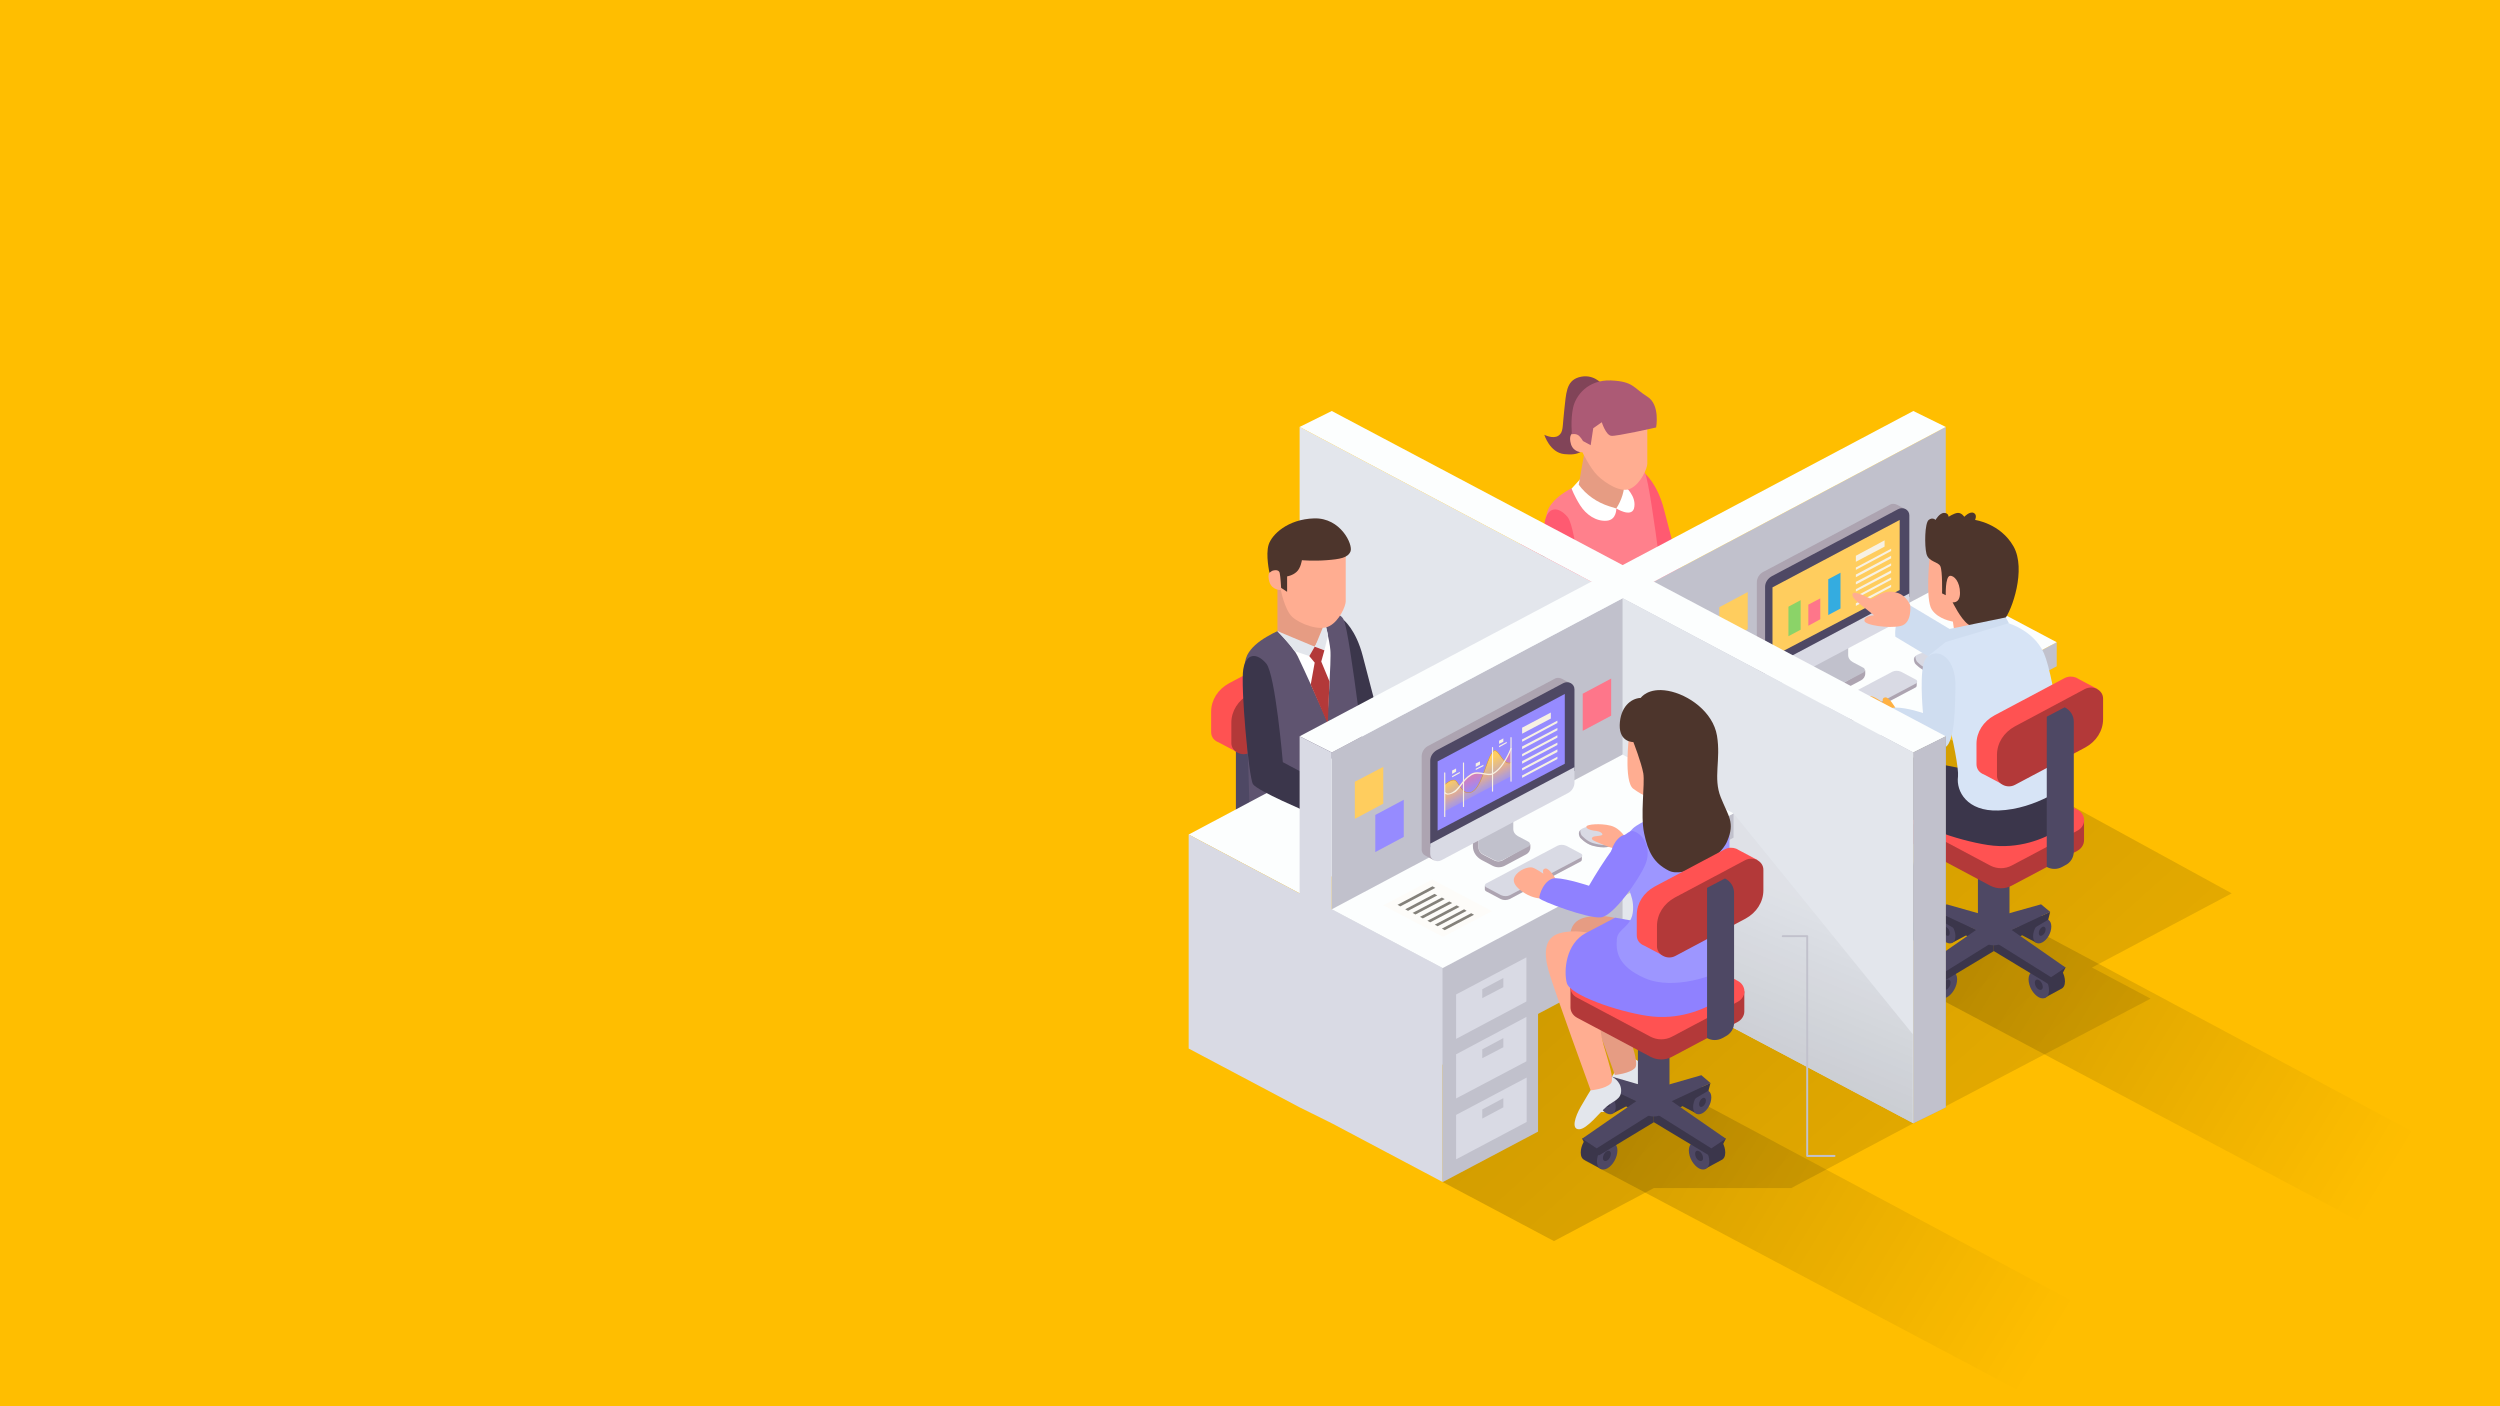 <svg width="1920" height="1080" viewBox="0 0 1920 1080" fill="none" xmlns="http://www.w3.org/2000/svg">
<rect width="1920" height="1080" fill="#FFBE00"/>
<path opacity="0.2" d="M1573.01 1080L1216.84 891.169L1290.04 840.8L1312.11 849.83L1658.01 1034.85L1573.01 1080Z" fill="url(#paint0_linear)"/>
<path opacity="0.2" d="M1835 950.166L1478.83 761.335L1552.03 710.966L1573.88 719.996L1920 905.015L1835 950.166Z" fill="url(#paint1_linear)"/>
<path opacity="0.2" d="M1446.27 539.593L1713.95 686.083L1606.66 743.074L1651.67 766.953L1469.43 862.673L1375.69 912.44H1270.15L1193.46 953.176L1108.02 907.824L1050.33 764.545L1309.27 604.811L1446.27 539.593Z" fill="url(#paint2_linear)"/>
<path d="M1201.32 531.968V432.234C1201.32 427.619 1198.7 423.405 1194.33 421.197L1180.56 428.422V543.807C1184.28 545.814 1188.65 545.814 1192.36 543.807L1194.55 542.603C1198.92 540.396 1201.32 536.182 1201.32 531.968Z" fill="#0D2A38"/>
<path d="M1254.42 391.9L1239.34 383.873C1238.91 383.471 1238.25 383.271 1237.81 383.07C1235.19 382.067 1232.13 382.067 1229.29 383.471L1175.32 412.167C1166.8 416.783 1161.55 425.01 1161.55 434.04V449.693C1161.55 453.506 1163.96 456.315 1167.24 457.519L1181.22 464.944L1204.82 441.465L1229.51 428.422C1238.03 423.806 1243.28 415.579 1243.28 406.549V403.137L1254.42 391.9Z" fill="#FF5252"/>
<path d="M1191.05 465.546L1245.03 436.85C1253.55 432.234 1258.79 424.007 1258.79 414.977V399.324C1258.79 392.702 1251.14 388.689 1244.81 391.9L1190.83 420.595C1182.31 425.211 1177.07 433.438 1177.07 442.469V458.121C1177.29 464.743 1184.94 468.756 1191.05 465.546Z" fill="#B33939"/>
<path d="M1263.16 363.605C1263.16 363.605 1272.78 371.03 1278.02 391.498C1283.26 411.967 1291.13 441.465 1291.13 441.465L1271.9 447.285L1263.16 363.605Z" fill="#FF5A71"/>
<path d="M1191.71 538.991C1191.71 538.991 1190.62 479.191 1189.31 459.927C1187.78 440.663 1183.41 402.134 1189.31 390.495C1195.21 379.057 1211.37 372.635 1223.39 367.016C1235.41 361.598 1258.35 352.769 1263.38 363.404C1268.41 374.04 1281.95 491.232 1281.95 491.232L1191.71 538.991Z" fill="#FF808C"/>
<path d="M1241.31 390.495C1241.31 390.495 1241.75 399.324 1233.88 399.926C1225.8 400.528 1218.15 395.311 1213.56 388.087C1208.97 380.863 1207 375.244 1207 375.244L1213.56 368.02L1247.87 373.438C1247.87 373.438 1257.48 381.264 1254.86 390.696C1252.45 397.518 1241.31 390.495 1241.31 390.495Z" fill="white"/>
<path d="M1218.15 339.926L1212.47 372.234C1218.15 380.06 1226.45 385.879 1236.07 388.889L1241.31 390.495C1245.46 384.073 1247.65 376.849 1247.65 369.625V360.595L1218.15 339.926Z" fill="#E69C83"/>
<path d="M1244.81 487.82L1216.62 472.77C1216.62 472.77 1210.94 405.746 1203.95 397.117C1196.73 388.488 1188.43 388.889 1186.25 401.331C1184.06 413.773 1190.4 484.409 1193.68 489.626C1196.95 494.844 1236.07 511.299 1236.07 511.299L1244.81 487.82Z" fill="#FF5A71"/>
<path d="M1229.95 294.574C1229.95 294.574 1223.39 286.547 1212.47 289.758C1202.63 292.768 1202.85 302.2 1201.32 315.243C1199.79 328.287 1200.89 331.899 1196.73 334.708C1192.58 337.317 1186.03 333.906 1186.03 333.906C1186.03 333.906 1190.18 347.551 1201.32 348.755C1212.47 349.959 1217.93 347.15 1222.52 334.708C1227.33 322.066 1229.95 294.574 1229.95 294.574Z" fill="#814458"/>
<path d="M1265.13 321.063C1265.13 321.063 1265.13 352.769 1265.13 356.18C1265.13 359.592 1260.32 371.03 1252.67 375.043C1245.24 379.257 1232.57 370.829 1226.89 365.21C1221.21 359.592 1215.31 347.351 1215.31 347.351C1215.31 347.351 1208.75 347.752 1206.57 341.33C1204.6 334.909 1206.79 332.3 1209.85 331.698C1212.9 331.096 1237.16 320.862 1237.16 320.862C1237.16 320.862 1266 320.661 1265.13 321.063Z" fill="#FFAD91"/>
<path d="M1271.9 328.287C1271.9 328.287 1275.18 310.828 1265.13 304.608C1254.2 297.785 1254.64 292.969 1237.16 292.166C1219.46 291.564 1210.06 303.805 1208.1 313.237C1206.13 322.467 1207.22 333.504 1207.22 333.504C1207.22 333.504 1210.5 332.702 1212.69 334.708C1214.65 336.715 1215.74 338.722 1215.74 338.722L1221.64 341.932L1223.61 328.889L1230.17 324.273C1230.17 324.273 1233.23 334.106 1237.38 334.708C1241.09 335.31 1271.9 328.287 1271.9 328.287Z" fill="#AC5A75"/>
<path d="M1469.43 862.673V577.921L998.11 327.886V612.638L1469.43 862.673Z" fill="#E3E6EC"/>
<path d="M969.922 644.344V544.61C969.922 539.995 967.3 535.781 962.93 533.573L949.164 540.797V656.183C952.878 658.19 957.249 658.19 960.963 656.183L963.148 654.979C967.3 652.772 969.922 648.758 969.922 644.344Z" fill="#4E4864"/>
<path d="M1023.02 504.476L1007.94 496.449C1007.51 496.048 1006.85 495.847 1006.41 495.646C1003.79 494.643 1000.73 494.643 997.891 496.048L943.92 524.744C935.398 529.359 930.153 537.587 930.153 546.617V562.269C930.153 566.082 932.557 568.891 935.835 570.095L949.819 577.52L973.418 554.042L998.11 540.998C1006.63 536.383 1011.88 528.155 1011.88 519.125V515.713L1023.02 504.476Z" fill="#FF5252"/>
<path d="M959.652 578.122L1013.62 549.426C1022.15 544.811 1027.39 536.583 1027.39 527.553V511.901C1027.39 505.279 1019.74 501.265 1013.41 504.476L959.434 533.172C950.912 537.787 945.668 546.015 945.668 555.045V570.697C945.668 577.119 953.534 581.333 959.652 578.122Z" fill="#B33939"/>
<path d="M1031.76 475.981C1031.76 475.981 1041.37 483.405 1046.62 503.874C1051.86 524.342 1059.73 553.841 1059.73 553.841L1040.5 559.66L1031.76 475.981Z" fill="#3B364B"/>
<path d="M960.308 651.568C960.308 651.568 959.215 591.768 957.904 572.503C956.375 553.239 952.004 514.71 957.904 503.071C963.804 491.633 979.974 485.211 991.992 479.593C1004.01 474.175 1026.95 465.345 1031.98 475.981C1037 486.616 1050.55 603.808 1050.55 603.808L960.308 651.568Z" fill="#5F5470"/>
<path d="M981.066 484.609C981.066 484.609 992.866 496.248 996.58 503.874C1000.29 511.299 1019.31 553.44 1019.31 553.44C1019.31 553.44 1022.58 506.282 1021.71 499.058C1021.05 491.633 1017.56 478.188 1017.56 478.188L981.066 484.609Z" fill="white"/>
<path d="M981.066 449.492V484.609L993.958 494.442L1009.69 496.65L1016.03 486.014V473.171L981.066 449.492Z" fill="#E69C83"/>
<path d="M1017.12 499.459L1019.96 487.82C1018.87 482.603 1017.56 477.987 1017.56 477.987L1009.91 496.65L1017.12 499.459Z" fill="#E3E6EC"/>
<path d="M1005.54 503.874L1009.69 496.65L980.848 484.609C980.848 484.609 989.151 493.038 994.177 500.061L1005.54 503.874Z" fill="#E3E6EC"/>
<path d="M1033.51 426.816C1033.51 426.816 1033.51 458.522 1033.51 461.934C1033.51 465.345 1028.7 476.783 1021.05 480.797C1013.62 485.011 998.11 479.191 992.21 473.573C986.529 467.954 983.688 453.104 983.688 453.104C983.688 453.104 977.133 453.506 974.948 447.084C972.981 440.663 975.166 438.054 978.225 437.452C981.285 436.85 1005.54 426.616 1005.54 426.616C1005.54 426.616 1034.38 426.415 1033.51 426.816Z" fill="#FFAD91"/>
<path d="M976.914 438.455C976.914 438.455 981.94 436.448 982.814 440.061C983.47 443.071 983.907 451.499 983.907 451.499L988.495 454.509V442.669C988.495 442.669 992.647 442.067 995.706 439.258C998.984 436.448 999.858 430.228 999.858 430.228C999.858 430.228 1008.38 431.03 1018.87 430.228C1029.14 429.425 1035.26 428.422 1037.22 423.405C1039.19 418.187 1029.58 397.518 1009.25 398.12C988.932 398.722 976.696 410.562 974.292 418.388C971.889 426.214 974.948 439.86 974.948 439.86L976.914 438.455Z" fill="#4D352C"/>
<path d="M1005.54 503.874L1009.69 508.891L1006.63 525.747L1019.74 555.848L1021.05 523.339L1014.72 508.088L1017.12 499.459L1009.69 496.65L1005.54 503.874Z" fill="#B33939"/>
<path d="M912.891 640.932L1136.21 522.135L1221.43 567.286L998.11 686.083L912.891 640.932Z" fill="#FCFEFE"/>
<path d="M1013.41 600.397L985.218 585.346C985.218 585.346 979.537 518.322 972.544 509.693C965.333 501.064 957.03 501.466 954.845 513.907C952.66 526.349 958.997 596.985 962.274 602.203C965.552 607.42 1004.67 623.875 1004.67 623.875L1013.41 600.397Z" fill="#3B364B"/>
<path d="M1022.8 862.673V577.921L1494.34 327.886V612.638L1022.8 862.673Z" fill="#C1C1CC"/>
<path d="M1320.41 466.348L1342.26 454.71V483.205L1320.41 494.844V466.348Z" fill="#FFCD5E"/>
<path d="M1331.34 643.34L1579.56 511.7V493.238L1331.34 624.678V643.34Z" fill="#C1C1CC"/>
<path d="M1331.34 624.678L1246.12 579.527L1494.34 448.087L1579.56 493.238L1331.34 624.678Z" fill="#FCFEFE"/>
<path d="M1470.75 509.693C1470.75 509.693 1474.68 514.108 1479.7 515.713C1484.73 517.118 1493.47 518.724 1496.53 514.108C1499.59 509.493 1497.18 505.279 1491.5 502.068C1485.82 498.857 1474.02 500.864 1470.75 504.075C1468.56 506.282 1470.75 509.693 1470.75 509.693Z" fill="#D9DAE4"/>
<path d="M1481.02 513.907C1475.99 512.503 1472.06 507.887 1472.06 507.887C1472.06 507.887 1470.75 505.881 1471.18 503.874L1470.96 504.075C1468.78 506.282 1470.96 509.693 1470.96 509.693C1470.96 509.693 1474.9 514.108 1479.92 515.713C1484.95 517.118 1493.69 518.724 1496.75 514.108C1496.97 513.707 1497.18 513.305 1497.4 512.904C1493.91 516.717 1485.82 515.312 1481.02 513.907Z" fill="#ADA4B1"/>
<path d="M1469.87 524.142L1459.82 518.924C1457.85 517.921 1455.23 517.921 1453.05 518.924L1406.5 543.607L1397.54 546.416V549.426C1397.54 550.028 1397.98 550.63 1398.42 550.831L1409.78 556.851C1411.75 557.854 1414.37 557.854 1416.55 556.851L1471.18 527.954C1471.84 527.553 1472.06 526.951 1472.06 526.349V523.339L1469.87 524.142Z" fill="#ADA4B1"/>
<path d="M1398.64 544.811L1453.26 515.914C1455.23 514.911 1457.85 514.911 1460.04 515.914L1471.4 521.934C1472.71 522.536 1472.71 524.342 1471.4 524.944L1416.77 553.841C1414.81 554.844 1412.18 554.844 1410 553.841L1398.64 547.821C1397.32 547.219 1397.32 545.413 1398.64 544.811Z" fill="#D9DAE4"/>
<path d="M1464.19 391.498L1457.42 387.886C1455.67 386.883 1453.26 386.481 1451.3 387.685L1354.5 439.057C1351.22 440.663 1349.25 443.873 1349.25 447.285V518.924C1349.25 520.931 1350.35 522.536 1351.88 523.339L1358.87 527.152L1364.33 520.128L1455.01 472.168C1458.29 470.563 1460.26 467.352 1460.26 463.94V396.716L1464.19 391.498Z" fill="#ADA4B1"/>
<path d="M1392.74 494.844V517.319C1392.74 519.526 1394.05 521.533 1396.23 522.737L1404.76 527.152C1406.72 528.155 1409.13 528.155 1411.09 527.152L1432.51 514.71V517.319C1432.51 519.526 1431.2 521.533 1429.23 522.536L1412.62 531.366C1409.78 532.771 1406.5 532.771 1403.66 531.366L1394.92 526.75C1390.99 524.543 1388.37 520.73 1388.37 516.316V491.633L1392.74 494.844Z" fill="#ADA4B1"/>
<path d="M1431.2 512.904L1422.89 508.489C1420.71 507.285 1419.4 505.279 1419.4 503.071V480.596L1392.74 494.643V517.118C1392.74 519.326 1394.05 521.332 1396.23 522.536L1404.76 526.951C1406.72 527.954 1409.13 527.954 1411.09 526.951L1431.41 516.315C1432.51 515.513 1432.51 513.707 1431.2 512.904Z" fill="#C1C1CC"/>
<path d="M1355.59 450.696V517.118L1466.37 458.322V395.712C1466.37 391.498 1461.57 388.889 1457.63 391.097L1360.84 442.469C1357.56 444.275 1355.59 447.485 1355.59 450.696Z" fill="#4E4864"/>
<path d="M1361.27 451.097V504.275L1458.95 453.104V399.324L1361.27 451.097Z" fill="#FFCD5E"/>
<path d="M1355.59 522.536C1355.59 526.75 1360.4 529.359 1364.33 527.152L1461.13 475.78C1464.41 474.175 1466.37 470.964 1466.37 467.552V455.713L1355.59 514.509V522.536Z" fill="#D9DAE4"/>
<path d="M1382.9 483.606L1373.51 488.623V465.947L1382.9 460.93V483.606Z" fill="#8BD368"/>
<path d="M1397.98 475.579L1388.8 480.596V464.342L1397.98 459.526V475.579Z" fill="#FE768A"/>
<path d="M1413.5 467.352L1404.1 472.369V444.877L1413.5 439.86V467.352Z" fill="#34ACE0"/>
<path d="M1452.39 434.442L1425.3 448.89V446.883L1452.39 432.636V434.442Z" fill="#F7F1E3"/>
<path d="M1447.36 419.793L1425.3 431.432V426.816L1447.36 414.977V419.793Z" fill="#F7F1E3"/>
<path d="M1452.39 423.204L1425.3 437.653V435.846L1452.39 421.398V423.204Z" fill="#F7F1E3"/>
<path d="M1452.39 428.823L1425.3 443.271V441.265L1452.39 426.816V428.823Z" fill="#F7F1E3"/>
<path d="M1452.39 440.061L1425.3 454.308V452.502L1452.39 438.054V440.061Z" fill="#F7F1E3"/>
<path d="M1452.39 445.278L1425.3 459.726V457.92L1452.39 443.472V445.278Z" fill="#F7F1E3"/>
<path d="M1452.39 450.897L1425.3 465.345V463.338L1452.39 449.091V450.897Z" fill="#F7F1E3"/>
<path d="M1507.24 489.024L1467.03 464.944C1467.03 464.944 1459.38 469.76 1456.98 476.984C1454.79 484.208 1455.67 489.024 1455.67 489.024L1494.13 512.101L1507.24 489.024Z" fill="#CFDDF0"/>
<path d="M1467.03 464.743C1467.03 464.743 1464.19 457.72 1457.85 455.512C1451.52 453.305 1446.93 454.71 1442.78 456.917C1438.84 459.325 1437.09 460.128 1437.09 460.128C1437.09 460.128 1425.51 453.907 1423.33 455.512C1421.14 456.917 1424.2 460.529 1428.14 463.74C1432.07 466.95 1439.28 472.569 1439.28 472.569C1439.28 472.569 1432.07 472.77 1431.85 476.583C1431.63 480.195 1450.86 482.803 1459.6 480.797C1468.78 478.79 1467.03 464.743 1467.03 464.743Z" fill="#FFAD91"/>
<path d="M1481.89 428.622C1481.89 428.622 1478.61 460.73 1483.64 468.154C1488.66 475.78 1499.81 477.385 1499.81 477.385L1501.77 490.63L1533.68 480.797C1533.68 480.797 1526.47 436.248 1510.51 428.622C1494.34 420.997 1481.89 428.622 1481.89 428.622Z" fill="#FFAD91"/>
<path d="M1494.34 457.118L1491.5 455.713C1491.5 455.713 1491.94 438.656 1490.19 434.843C1488.44 431.231 1481.02 431.632 1479.49 425.211C1477.96 418.99 1478.17 401.732 1481.23 399.324C1484.29 396.916 1486.48 399.324 1486.48 399.324C1486.48 399.324 1489.54 393.906 1493.03 393.906C1496.53 393.906 1496.53 396.916 1496.53 396.916C1496.53 396.916 1500.68 394.107 1503.52 393.906C1506.58 393.706 1508.55 396.916 1508.55 396.916C1508.55 396.916 1512.7 392.502 1515.76 393.906C1518.82 395.311 1516.85 399.324 1516.85 399.324C1516.85 399.324 1536.3 401.933 1546.35 419.592C1556.4 437.251 1545.04 469.158 1539.36 475.78C1533.68 482.402 1517.07 483.606 1511.39 479.392C1505.71 475.178 1499.59 462.536 1499.59 462.536C1499.59 462.536 1505.27 463.74 1505.27 455.312C1505.27 446.883 1500.68 441.666 1497.4 442.268C1493.91 443.271 1494.34 457.118 1494.34 457.118Z" fill="#4D352C"/>
<path d="M1487.57 739.461C1486.26 738.859 1484.51 739.06 1482.76 739.863C1478.39 742.07 1474.9 748.291 1474.9 753.709C1474.9 756.719 1475.99 758.726 1477.96 759.529L1490.19 766.151L1500.46 746.084L1487.57 739.461Z" fill="#0A202A"/>
<path d="M1503.08 752.104C1503.08 757.522 1499.59 763.542 1495.22 765.95C1490.85 768.157 1487.35 765.749 1487.35 760.532C1487.35 755.114 1490.85 749.094 1495.22 746.686C1499.37 744.478 1503.08 746.886 1503.08 752.104Z" fill="#4E4864"/>
<path d="M1498.06 754.712C1498.06 756.719 1496.75 759.127 1495 759.93C1493.25 760.733 1491.94 759.93 1491.94 757.923C1491.94 755.917 1493.25 753.508 1495 752.706C1496.75 751.702 1498.06 752.706 1498.06 754.712Z" fill="#3B364B"/>
<path d="M1573.23 739.461C1574.54 738.859 1576.28 739.06 1578.03 739.863C1582.4 742.07 1585.9 748.291 1585.9 753.709C1585.9 756.719 1584.81 758.726 1582.84 759.529L1570.6 766.151L1560.33 746.084L1573.23 739.461Z" fill="#3B364B"/>
<path d="M1557.93 752.104C1557.93 757.522 1561.43 763.542 1565.8 765.95C1570.17 768.157 1573.66 765.749 1573.66 760.532C1573.66 755.114 1570.17 749.094 1565.8 746.686C1561.43 744.478 1557.93 746.886 1557.93 752.104Z" fill="#4E4864"/>
<path d="M1562.74 754.712C1562.74 756.719 1564.05 759.127 1565.8 759.93C1567.54 760.733 1568.86 759.93 1568.86 757.923C1568.86 755.917 1567.54 753.508 1565.8 752.706C1564.27 751.702 1562.74 752.706 1562.74 754.712Z" fill="#3B364B"/>
<path d="M1501.55 700.331C1502.87 699.929 1504.18 699.929 1505.93 700.732C1509.86 702.739 1512.92 708.358 1512.92 712.973C1512.92 715.582 1511.82 717.588 1510.3 718.19L1499.37 724.01L1490.19 706.15L1501.55 700.331Z" fill="#3B364B"/>
<path d="M1487.79 711.568C1487.79 716.384 1490.85 721.802 1494.78 723.809C1498.71 725.816 1501.77 723.609 1501.77 718.993C1501.77 714.378 1498.71 708.759 1494.78 706.752C1491.07 704.545 1487.79 706.752 1487.79 711.568Z" fill="#4E4864"/>
<path d="M1492.16 713.776C1492.16 715.582 1493.25 717.588 1494.78 718.391C1496.31 719.194 1497.4 718.391 1497.4 716.585C1497.4 714.779 1496.31 712.772 1494.78 711.97C1493.25 711.167 1492.16 711.97 1492.16 713.776Z" fill="#3B364B"/>
<path d="M1561.64 700.331C1560.33 699.929 1559.02 699.929 1557.27 700.732C1553.34 702.739 1550.28 708.358 1550.28 712.973C1550.28 715.582 1551.37 717.588 1552.9 718.19L1563.83 724.01L1573.01 706.15L1561.64 700.331Z" fill="#3B364B"/>
<path d="M1575.41 711.568C1575.41 716.384 1572.35 721.802 1568.42 723.809C1564.49 725.816 1561.43 723.609 1561.43 718.993C1561.43 714.378 1564.49 708.759 1568.42 706.752C1572.13 704.545 1575.41 706.752 1575.41 711.568Z" fill="#4E4864"/>
<path d="M1571.04 713.776C1571.04 715.582 1569.95 717.588 1568.42 718.391C1566.89 719.194 1565.8 718.391 1565.8 716.585C1565.8 714.779 1566.89 712.772 1568.42 711.97C1569.73 711.167 1571.04 711.97 1571.04 713.776Z" fill="#3B364B"/>
<path d="M1488.01 700.331L1489.54 706.351L1515.32 721.602L1519.04 714.378L1488.01 700.331Z" fill="#3B364B"/>
<path d="M1531.27 712.17L1524.06 702.739L1495 694.511L1488.01 700.331L1519.25 714.98L1531.27 712.17Z" fill="#4E4864"/>
<path d="M1574.54 700.331L1573.01 706.351L1547.22 721.602L1543.51 714.378L1574.54 700.331Z" fill="#3B364B"/>
<path d="M1531.27 712.17L1538.26 702.739L1567.54 694.511L1574.54 700.331L1543.29 714.98L1531.27 712.17Z" fill="#4E4864"/>
<path d="M1475.99 743.074L1479.27 749.495L1488.88 755.917L1531.27 730.431V718.391L1475.99 743.074Z" fill="#3B364B"/>
<path d="M1520.57 712.17L1475.99 743.074L1487.13 750.498L1531.27 723.007V712.17H1520.57Z" fill="#4E4864"/>
<path d="M1586.34 743.074L1583.06 749.495L1573.44 755.917L1531.27 730.431V718.391L1586.34 743.074Z" fill="#3B364B"/>
<path d="M1541.98 712.17L1586.34 743.074L1575.19 750.498L1531.27 723.007V712.17H1541.98Z" fill="#4E4864"/>
<path d="M1531.27 726.017C1524.5 726.017 1519.04 721 1519.04 714.779V662.605H1543.29V714.779C1543.29 721.2 1537.83 726.017 1531.27 726.017Z" fill="#4E4864"/>
<path d="M1475.55 696.518C1475.55 696.518 1483.2 702.939 1480.58 712.572C1477.96 722.204 1469.87 721.2 1460.69 725.415C1451.52 729.629 1433.6 743.475 1425.3 741.268C1416.99 739.06 1425.08 727.421 1434.04 718.993C1442.99 710.565 1449.55 704.545 1449.55 704.545L1475.55 696.518Z" fill="#11384A"/>
<path d="M1580.87 629.494L1538.92 607.219C1533.89 604.611 1527.78 604.611 1522.75 607.219L1485.17 627.086L1467.03 626.684V642.136C1467.03 645.347 1468.78 648.357 1472.06 650.163L1528.65 680.264C1533.68 682.872 1539.79 682.872 1544.82 680.264L1595.51 653.374C1598.79 651.568 1600.54 648.357 1600.54 645.347V629.895L1580.87 629.494Z" fill="#B33939"/>
<path d="M1472.06 618.658L1522.75 591.768C1527.78 589.159 1533.89 589.159 1538.92 591.768L1595.51 621.868C1602.29 625.48 1602.29 634.31 1595.51 637.922L1544.82 664.812C1539.79 667.421 1533.68 667.421 1528.65 664.812L1472.06 634.711C1465.28 631.3 1465.28 622.27 1472.06 618.658Z" fill="#FF5252"/>
<path d="M1518.16 576.316L1531.05 594.778C1531.05 594.778 1486.91 587.152 1468.56 581.534C1451.52 576.316 1462.22 614.444 1464.85 623.674C1467.25 632.905 1502.87 645.347 1526.68 648.959C1550.5 652.571 1570.39 643.942 1580.44 637.521C1590.49 631.099 1593.98 611.835 1588.52 602.403C1582.62 592.972 1518.16 576.316 1518.16 576.316Z" fill="#3B364B"/>
<path d="M1478.39 634.511L1460.91 624.878L1477.52 698.525C1477.52 698.525 1474.9 709.562 1460.91 712.17C1454.36 713.374 1445.84 708.157 1445.84 708.157C1445.84 708.157 1418.52 598.992 1423.77 586.55C1429.01 574.109 1454.79 575.313 1474.02 583.942C1493.25 592.57 1519.25 601.199 1519.25 601.199L1478.39 634.511Z" fill="#3B364B"/>
<path d="M1455.67 543.607C1455.67 543.607 1450.86 535.179 1447.8 535.58C1444.74 535.981 1446.27 539.593 1446.27 539.593C1446.27 539.593 1440.15 535.379 1437.53 534.777C1434.69 534.175 1427.26 536.383 1424.2 541.801C1421.14 547.219 1428.35 552.838 1434.25 555.848C1440.15 558.858 1445.4 558.657 1445.4 558.657L1455.67 543.607Z" fill="#FFB142"/>
<path d="M1481.23 503.473L1499.15 489.225L1539.14 477.586C1539.14 477.586 1561.21 482.603 1569.73 501.667C1578.25 520.931 1588.3 602.403 1588.3 602.403C1588.3 602.403 1564.49 621.467 1534.77 622.47C1510.73 623.273 1502.21 607.821 1503.74 596.383C1505.05 584.744 1487.57 514.108 1481.23 503.473Z" fill="#D7E4F6"/>
<path d="M1476.86 547.62C1476.86 547.62 1473.37 511.901 1479.27 505.479C1488.01 496.048 1502.65 505.279 1501.77 528.155C1501.34 540.396 1501.99 573.507 1492.16 574.51C1482.54 575.714 1443.87 560.864 1442.99 558.858C1442.34 556.851 1446.71 543.205 1455.67 543.406C1464.85 543.406 1476.86 547.62 1476.86 547.62Z" fill="#CFDDF0"/>
<path d="M1610.81 529.158L1595.73 521.132C1595.3 520.73 1594.64 520.53 1594.2 520.329C1591.58 519.326 1588.52 519.326 1585.68 520.73L1531.71 549.426C1523.19 554.042 1517.94 562.269 1517.94 571.299V586.952C1517.94 590.764 1520.35 593.574 1523.62 594.778L1537.61 602.203L1561.21 578.724L1585.9 565.681C1594.42 561.065 1599.67 552.838 1599.67 543.807V540.396L1610.81 529.158Z" fill="#FF5252"/>
<path d="M1547.44 602.805L1601.41 574.109C1609.94 569.493 1615.18 561.266 1615.18 552.236V536.583C1615.18 529.961 1607.53 525.948 1601.2 529.158L1547.44 557.854C1538.92 562.47 1533.68 570.697 1533.68 579.727V595.38C1533.46 602.002 1541.32 606.015 1547.44 602.805Z" fill="#B33939"/>
<path d="M1592.67 653.976V554.242C1592.67 549.627 1590.05 545.413 1585.68 543.205L1571.91 550.43V665.815C1575.63 667.822 1580 667.822 1583.71 665.815L1585.9 664.611C1590.27 662.605 1592.67 658.39 1592.67 653.976Z" fill="#4E4864"/>
<path d="M1542.85 478.589L1540.45 474.175L1497.4 483.004L1494.34 493.038L1542.85 478.589Z" fill="#CFDDF0"/>
<path d="M998.11 327.886L1022.8 315.645L1494.34 565.48L1469.43 577.921L998.11 327.886Z" fill="#FCFEFE"/>
<path d="M1469.43 862.673L1494.34 850.433V565.48L1469.43 577.921V862.673Z" fill="#AAA69D"/>
<path d="M1469.43 862.673L1494.34 850.433V565.48L1469.43 577.921V862.673Z" fill="#C1C1CC"/>
<path d="M1494.34 327.886L1469.43 315.645L998.11 565.48L1022.8 577.921L1494.34 327.886Z" fill="#FCFEFE"/>
<path d="M1246.12 459.325V744.278L1469.43 862.673V577.921L1246.12 459.325Z" fill="#E3E6EC"/>
<path opacity="0.2" d="M1331.34 624.678L1469 794.245V862.673L1246.12 744.278L1331.34 624.678Z" fill="url(#paint3_linear)"/>
<path d="M1022.8 698.324V577.921L998.11 565.48V686.083L912.891 640.932V805.282L998.11 850.433L1022.8 862.673L1108.02 907.824V743.475L1022.8 698.324Z" fill="#D9DAE4"/>
<path d="M1108.02 743.475L1331.34 624.678V643.34L1181.22 723.408V869.095L1108.02 907.824V743.475Z" fill="#C1C1CC"/>
<path d="M1022.8 698.324L1246.12 579.527L1331.34 624.678L1108.02 743.475L1022.8 698.324Z" fill="#FCFEFE"/>
<path d="M1213.56 643.139C1213.56 643.139 1217.49 647.554 1222.52 649.16C1227.54 650.564 1236.28 652.17 1239.34 647.554C1242.4 642.939 1240 638.725 1234.32 635.514C1228.64 632.303 1216.84 634.31 1213.56 637.521C1211.37 639.929 1213.56 643.139 1213.56 643.139Z" fill="#D9DAE4"/>
<path d="M1223.61 647.554C1218.59 646.15 1214.65 641.534 1214.65 641.534C1214.65 641.534 1213.34 639.527 1213.78 637.521L1213.56 637.721C1211.37 639.929 1213.56 643.34 1213.56 643.34C1213.56 643.34 1217.49 647.755 1222.52 649.36C1227.54 650.765 1236.28 652.37 1239.34 647.755C1239.56 647.354 1239.78 646.952 1240 646.551C1236.72 650.364 1228.64 648.959 1223.61 647.554Z" fill="#ADA4B1"/>
<path d="M1212.69 657.788L1202.63 652.571C1200.67 651.568 1198.05 651.568 1195.86 652.571L1149.32 677.254L1140.36 680.063V683.073C1140.36 683.675 1140.8 684.277 1141.23 684.478L1152.6 690.498C1154.56 691.501 1157.18 691.501 1159.37 690.498L1214 661.601C1214.65 661.2 1214.87 660.598 1214.87 659.996V656.986L1212.69 657.788Z" fill="#ADA4B1"/>
<path d="M1141.45 678.458L1196.08 649.561C1198.04 648.558 1200.67 648.558 1202.85 649.561L1214.21 655.581C1215.52 656.183 1215.52 657.989 1214.21 658.591L1159.59 687.488C1157.62 688.491 1155 688.491 1152.81 687.488L1141.45 681.468C1140.14 680.866 1140.14 679.06 1141.45 678.458Z" fill="#D9DAE4"/>
<path d="M1118.29 763.743L1172.26 735.247V769.161L1118.29 797.857V763.743Z" fill="#D9DAE4"/>
<path d="M1154.56 758.124L1138.39 766.552V759.729L1154.56 751.1V758.124Z" fill="#C1C1CC"/>
<path d="M1118.29 809.696L1172.26 781V815.114L1118.29 843.61V809.696Z" fill="#D9DAE4"/>
<path d="M1154.56 804.278L1138.39 812.706V805.884L1154.56 797.255V804.278Z" fill="#C1C1CC"/>
<path d="M1118.29 856.252L1172.48 827.556V861.67L1118.29 890.366V856.252Z" fill="#D9DAE4"/>
<path d="M1154.56 850.433L1138.39 859.061V852.038L1154.56 843.409V850.433Z" fill="#C1C1CC"/>
<path d="M1206.79 525.145L1200.01 521.533C1198.26 520.53 1195.86 520.128 1193.89 521.332L1097.09 572.704C1093.82 574.309 1091.85 577.52 1091.85 580.932V652.571C1091.85 654.578 1092.94 656.183 1094.47 656.986L1101.46 660.799L1106.93 653.775L1197.61 605.815C1200.89 604.209 1202.85 600.999 1202.85 597.587V530.362L1206.79 525.145Z" fill="#ADA4B1"/>
<path d="M1135.55 628.491V650.966C1135.55 653.173 1136.86 655.18 1139.05 656.384L1147.57 660.799C1149.54 661.802 1151.94 661.802 1153.91 660.799L1175.32 648.357V650.966C1175.32 653.173 1174.01 655.18 1172.04 656.183L1155.44 665.013C1152.6 666.417 1149.32 666.417 1146.48 665.013L1137.74 660.397C1133.8 658.19 1131.18 654.377 1131.18 649.962V625.28L1135.55 628.491Z" fill="#ADA4B1"/>
<path d="M1174.01 646.551L1165.71 642.136C1163.52 640.932 1162.21 638.925 1162.21 636.718V614.243L1135.55 628.29V650.765C1135.55 652.972 1136.86 654.979 1139.05 656.183L1147.57 660.598C1149.54 661.601 1151.94 661.601 1153.91 660.598L1174.23 649.962C1175.32 649.16 1175.32 647.354 1174.01 646.551Z" fill="#C1C1CC"/>
<path d="M1098.41 584.343V650.765L1209.19 591.968V529.359C1209.19 525.145 1204.38 522.536 1200.45 524.744L1103.43 576.115C1100.37 577.921 1098.41 580.932 1098.41 584.343Z" fill="#4E4864"/>
<path d="M1104.09 584.744V637.922L1201.76 586.55V532.971L1104.09 584.744Z" fill="#968BFF"/>
<path d="M1098.41 655.982C1098.41 660.197 1103.21 662.805 1107.15 660.598L1203.95 609.226C1207.22 607.621 1209.19 604.41 1209.19 600.999V589.159L1098.41 647.956V655.982V655.982Z" fill="#D9DAE4"/>
<path d="M1160.46 574.51C1160.46 574.51 1154.13 590.965 1145.6 593.975C1141.45 595.58 1134.9 591.166 1129.43 594.577C1123.32 598.39 1121.35 604.009 1117.2 607.219C1111.73 611.634 1109.33 608.624 1109.33 608.624V622.872L1160.24 595.982V574.51H1160.46Z" fill="url(#paint4_linear)"/>
<path d="M1160.46 585.547C1153.47 588.356 1150.41 571.099 1145.82 577.921C1141.23 584.744 1137.96 603.607 1130.74 607.821C1123.53 612.036 1120.26 600.597 1117.63 599.193C1115.01 597.788 1109.55 602.403 1109.55 602.403V623.072L1160.46 596.183V585.547V585.547Z" fill="url(#paint5_linear)"/>
<path d="M1109.55 602.604C1109.55 602.604 1115.01 597.788 1117.63 599.393C1120.26 600.798 1123.53 612.035 1130.74 608.022C1137.96 604.009 1141.23 584.945 1145.82 578.122C1150.41 571.299 1153.47 588.557 1160.46 585.748" stroke="#CC8E35" stroke-width="0.366" stroke-miterlimit="10" stroke-linecap="round" stroke-linejoin="round"/>
<path d="M1160.46 600.397C1160.24 600.397 1160.03 600.196 1160.03 599.995V566.483C1160.03 566.283 1160.24 566.082 1160.46 566.082C1160.68 566.082 1160.9 566.283 1160.9 566.483V599.995C1160.9 600.196 1160.68 600.397 1160.46 600.397Z" fill="#F7F1E3"/>
<path d="M1109.55 627.487C1109.33 627.487 1109.11 627.286 1109.11 627.086V593.574C1109.11 593.373 1109.33 593.172 1109.55 593.172C1109.77 593.172 1109.99 593.373 1109.99 593.574V627.086C1110.21 627.286 1109.99 627.487 1109.55 627.487Z" fill="#F7F1E3"/>
<path d="M1111.95 610.229C1111.73 610.229 1111.52 610.229 1111.52 610.229C1109.99 610.029 1109.33 609.226 1109.33 609.025C1109.11 608.825 1109.33 608.624 1109.55 608.423C1109.77 608.223 1109.99 608.423 1110.21 608.624C1110.21 608.624 1110.64 609.226 1111.73 609.427C1112.83 609.627 1114.58 609.226 1117.2 607.219C1118.95 605.815 1120.26 604.009 1121.79 602.203C1123.75 599.594 1125.94 596.785 1129.43 594.577C1132.71 592.37 1136.43 593.172 1139.7 593.774C1141.89 594.176 1144.07 594.577 1145.6 593.975C1153.69 590.965 1160.03 574.911 1160.03 574.711C1160.03 574.51 1160.46 574.309 1160.68 574.51C1160.9 574.51 1161.12 574.911 1160.9 575.112C1160.68 575.714 1154.34 591.768 1145.82 594.978C1144.07 595.58 1141.89 595.179 1139.49 594.778C1136.21 594.176 1132.93 593.574 1129.87 595.58C1126.37 597.788 1124.41 600.397 1122.44 603.005C1120.91 605.012 1119.6 606.818 1117.85 608.223C1115.67 609.427 1113.7 610.229 1111.95 610.229Z" fill="#F7F1E3"/>
<path d="M1123.97 619.862C1123.75 619.862 1123.53 619.661 1123.53 619.46V585.948C1123.53 585.748 1123.75 585.547 1123.97 585.547C1124.19 585.547 1124.41 585.748 1124.41 585.948V619.46C1124.41 619.661 1124.19 619.862 1123.97 619.862Z" fill="#F7F1E3"/>
<path d="M1146.26 608.022C1146.04 608.022 1145.82 607.821 1145.82 607.621V574.109C1145.82 573.908 1146.04 573.707 1146.26 573.707C1146.48 573.707 1146.7 573.908 1146.7 574.109V607.621C1146.7 607.821 1146.48 608.022 1146.26 608.022Z" fill="#F7F1E3"/>
<path d="M1118.29 592.57L1115.23 594.376V591.768L1118.29 590.162V592.57Z" fill="#F7F1E3"/>
<path d="M1121.13 593.774L1115.23 596.985V595.982L1121.13 592.771V593.774Z" fill="#F7F1E3"/>
<path d="M1136.64 587.152L1133.37 588.958V586.35L1136.64 584.744V587.152Z" fill="#F7F1E3"/>
<path d="M1139.27 588.356L1133.37 591.366V590.363L1139.27 587.353V588.356Z" fill="#F7F1E3"/>
<path d="M1154.56 569.694L1151.28 571.299V568.891L1154.56 567.085V569.694Z" fill="#F7F1E3"/>
<path d="M1157.18 570.697L1151.28 573.908V572.905L1157.18 569.694V570.697Z" fill="#F7F1E3"/>
<path d="M1191.05 551.834L1168.98 563.473V558.858L1191.05 547.219V551.834Z" fill="#F7F1E3"/>
<path d="M1196.08 555.246L1168.98 569.694V567.888L1196.08 553.44V555.246Z" fill="#F7F1E3"/>
<path d="M1196.08 560.864L1168.98 575.313V573.306L1196.08 559.058V560.864Z" fill="#F7F1E3"/>
<path d="M1196.08 566.483L1168.98 580.932V579.125L1196.08 564.677V566.483Z" fill="#F7F1E3"/>
<path d="M1196.08 572.102L1168.98 586.55V584.544L1196.08 570.296V572.102Z" fill="#F7F1E3"/>
<path d="M1196.08 577.52L1168.98 591.768V589.962L1196.08 575.513V577.52Z" fill="#F7F1E3"/>
<path d="M1196.08 582.938L1168.98 597.387V595.58L1196.08 581.132V582.938Z" fill="#F7F1E3"/>
<path d="M1248.96 644.344C1248.96 644.344 1244.81 636.116 1236.94 634.109C1229.07 632.103 1218.8 633.106 1218.37 634.711C1217.93 636.317 1221.21 637.521 1224.05 637.922C1226.67 638.123 1229.73 638.725 1230.6 640.531C1231.48 642.337 1224.27 641.735 1223.17 642.939C1222.08 643.942 1222.08 644.946 1226.01 646.551C1230.17 648.156 1236.94 651.568 1240.22 651.367C1243.28 651.166 1248.96 644.344 1248.96 644.344Z" fill="#FFAD91"/>
<path d="M1275.18 646.752C1275.18 646.752 1300.53 602.203 1309.27 604.811C1318.01 607.42 1323.25 619.26 1318.44 630.497C1313.64 641.935 1293.97 670.029 1284.36 671.033C1274.74 672.237 1237.81 658.39 1237.16 656.384C1236.5 654.377 1240.87 640.731 1249.83 640.932C1258.57 641.133 1275.18 646.752 1275.18 646.752Z" fill="#8F81FF"/>
<path d="M1256.17 813.71C1256.17 813.71 1262.94 816.92 1263.16 823.944C1263.38 831.168 1257.48 831.971 1252.02 836.586C1246.55 841.202 1236.94 854.045 1230.82 854.045C1224.49 854.045 1227.76 844.412 1232.13 836.787C1236.5 829.161 1239.78 823.944 1239.78 823.944L1256.17 813.71Z" fill="#E3E6EC"/>
<path d="M1226.67 870.901C1225.36 870.299 1223.61 870.5 1221.86 871.302C1217.49 873.51 1214 879.73 1214 885.149C1214 888.159 1215.09 890.165 1217.06 890.968L1229.29 897.59L1239.56 877.523L1226.67 870.901Z" fill="#3B364B"/>
<path d="M1242.18 883.543C1242.18 888.961 1238.69 894.981 1234.32 897.389C1229.95 899.597 1226.45 897.189 1226.45 891.971C1226.45 886.553 1229.95 880.533 1234.32 878.125C1238.47 875.717 1242.18 878.326 1242.18 883.543Z" fill="#4E4864"/>
<path d="M1237.16 886.152C1237.16 888.159 1235.85 890.567 1234.1 891.369C1232.35 892.172 1231.04 891.369 1231.04 889.363C1231.04 887.356 1232.35 884.948 1234.1 884.145C1235.85 883.142 1237.16 884.145 1237.16 886.152Z" fill="#3B364B"/>
<path d="M1312.33 870.901C1313.64 870.299 1315.39 870.5 1317.13 871.302C1321.5 873.51 1325 879.73 1325 885.149C1325 888.159 1323.91 890.165 1321.94 890.968L1309.7 897.59L1299.43 877.523L1312.33 870.901Z" fill="#3B364B"/>
<path d="M1297.03 883.543C1297.03 888.961 1300.53 894.981 1304.9 897.389C1309.27 899.597 1312.76 897.189 1312.76 891.971C1312.76 886.553 1309.27 880.533 1304.9 878.125C1300.53 875.717 1297.03 878.326 1297.03 883.543Z" fill="#4E4864"/>
<path d="M1301.84 886.152C1301.84 888.159 1303.15 890.567 1304.9 891.369C1306.64 892.172 1307.96 891.369 1307.96 889.363C1307.96 887.356 1306.64 884.948 1304.9 884.145C1303.15 883.142 1301.84 884.145 1301.84 886.152Z" fill="#3B364B"/>
<path d="M1240.65 831.569C1241.97 831.168 1243.28 831.168 1245.03 831.971C1248.96 833.978 1252.02 839.596 1252.02 844.212C1252.02 846.82 1250.92 848.827 1249.4 849.429L1238.47 855.249L1229.29 837.389L1240.65 831.569Z" fill="#3B364B"/>
<path d="M1226.89 842.807C1226.89 847.623 1229.95 853.041 1233.88 855.048C1237.81 857.055 1240.87 854.847 1240.87 850.232C1240.87 845.416 1237.81 839.998 1233.88 837.991C1229.95 835.984 1226.89 838.192 1226.89 842.807Z" fill="#4E4864"/>
<path d="M1231.26 845.215C1231.26 847.021 1232.35 849.028 1233.88 849.83C1235.41 850.633 1236.5 849.83 1236.5 848.024C1236.5 846.218 1235.41 844.212 1233.88 843.409C1232.35 842.606 1231.26 843.409 1231.26 845.215Z" fill="#3B364B"/>
<path d="M1300.75 831.569C1299.43 831.168 1298.12 831.168 1296.37 831.971C1292.44 833.977 1289.38 839.596 1289.38 844.212C1289.38 846.82 1290.48 848.827 1292 849.429L1302.93 855.249L1312.11 837.389L1300.75 831.569Z" fill="#3B364B"/>
<path d="M1314.29 842.807C1314.29 847.623 1311.23 853.041 1307.3 855.048C1303.37 857.055 1300.31 854.847 1300.31 850.232C1300.31 845.416 1303.37 839.998 1307.3 837.991C1311.23 835.984 1314.29 838.192 1314.29 842.807Z" fill="#4E4864"/>
<path d="M1310.14 845.215C1310.14 847.021 1309.05 849.028 1307.52 849.83C1305.99 850.633 1304.9 849.83 1304.9 848.024C1304.9 846.218 1305.99 844.212 1307.52 843.409C1308.83 842.606 1310.14 843.409 1310.14 845.215Z" fill="#3B364B"/>
<path d="M1227.11 831.77L1228.64 837.589L1254.42 853.041L1258.14 845.616L1227.11 831.77Z" fill="#3B364B"/>
<path d="M1270.37 843.61L1263.16 834.178L1234.1 825.75L1227.11 831.77L1258.14 846.419L1270.37 843.61Z" fill="#4E4864"/>
<path d="M1313.64 831.77L1312.11 837.589L1286.1 853.041L1282.39 845.616L1313.64 831.77Z" fill="#3B364B"/>
<path d="M1270.15 843.61L1277.36 834.178L1306.64 825.75L1313.64 831.77L1282.39 846.419L1270.15 843.61Z" fill="#4E4864"/>
<path d="M1215.09 874.513L1218.37 880.934L1227.98 887.356L1270.15 861.871V849.83L1215.09 874.513Z" fill="#3B364B"/>
<path d="M1259.67 843.61L1215.09 874.513L1226.23 881.938L1270.15 854.245V843.61H1259.67Z" fill="#4E4864"/>
<path d="M1325.44 874.513L1322.16 880.934L1312.54 887.356L1270.15 861.871V849.83L1325.44 874.513Z" fill="#3B364B"/>
<path d="M1280.86 843.61L1325.44 874.513L1314.29 881.938L1270.15 854.245V843.61H1280.86Z" fill="#4E4864"/>
<path d="M1270.15 857.456C1263.38 857.456 1257.92 852.439 1257.92 846.218V794.044H1282.17V846.218C1282.39 852.439 1276.93 857.456 1270.15 857.456Z" fill="#4E4864"/>
<path d="M1240.22 704.946C1240.22 704.946 1227.76 701.535 1216.18 704.946C1204.6 708.358 1203.95 719.996 1208.1 734.445C1212.25 748.893 1240.22 825.549 1240.22 825.549C1240.22 825.549 1251.8 824.546 1255.73 820.131C1259.67 815.716 1248.96 792.238 1247.87 779.596C1246.77 766.753 1240.22 704.946 1240.22 704.946Z" fill="#E69C83"/>
<path d="M1238.03 826.954C1238.03 826.954 1244.81 830.165 1245.03 837.188C1245.24 844.412 1239.34 845.215 1233.88 849.83C1228.42 854.446 1218.8 867.289 1212.69 867.289C1206.57 867.289 1209.63 857.657 1214 850.031C1218.37 842.406 1221.64 837.188 1221.64 837.188L1238.03 826.954Z" fill="#E3E6EC"/>
<path d="M1221.64 716.786C1221.64 716.786 1209.19 713.374 1197.61 716.786C1186.03 720.197 1185.37 731.836 1189.52 746.284C1193.68 760.733 1221.64 837.389 1221.64 837.389C1221.64 837.389 1233.23 836.386 1237.16 831.971C1241.09 827.556 1230.39 804.077 1229.29 791.435C1228.2 778.592 1221.64 716.786 1221.64 716.786Z" fill="#FFAD91"/>
<path d="M1319.97 760.933L1278.02 738.659C1272.99 736.05 1266.88 736.05 1261.85 738.659L1224.27 758.525L1206.13 758.124V773.576C1206.13 776.786 1207.88 779.796 1211.16 781.602L1267.75 811.703C1272.78 814.312 1278.89 814.312 1283.92 811.703L1334.61 784.813C1337.89 783.007 1339.64 779.796 1339.64 776.786V761.335L1319.97 760.933Z" fill="#B33939"/>
<path d="M1211.16 750.097L1261.85 723.207C1266.88 720.598 1272.99 720.598 1278.02 723.207L1334.61 753.308C1341.39 756.92 1341.39 765.749 1334.61 769.361L1283.92 796.251C1278.89 798.86 1272.78 798.86 1267.75 796.251L1211.16 766.151C1204.38 762.739 1204.38 753.709 1211.16 750.097Z" fill="#FF5252"/>
<path d="M1257.04 707.756L1240.44 704.745C1240.44 704.745 1233.66 708.358 1217.93 716.585C1202.42 724.813 1200.89 745.682 1203.29 754.913C1205.69 764.144 1241.31 776.586 1265.13 780.198C1288.95 783.81 1308.83 775.181 1318.88 768.759C1328.93 762.338 1332.43 743.074 1326.97 733.642C1321.72 724.411 1257.04 707.756 1257.04 707.756Z" fill="#8F81FF"/>
<path d="M1313.42 613.44C1313.42 613.44 1329.15 622.47 1328.5 633.106C1327.84 643.942 1328.5 680.063 1328.5 694.511C1328.5 708.96 1331.55 738.057 1325 743.475C1318.44 748.893 1285.45 760.933 1263.38 751.301C1241.31 741.669 1241.09 729.629 1241.75 721.2C1242.4 712.772 1253.33 712.371 1254.2 698.926C1254.86 685.682 1247.65 681.869 1248.52 668.625C1249.4 655.38 1243.28 646.35 1254.2 636.116C1265.35 626.082 1313.42 613.44 1313.42 613.44Z" fill="#9D96FF"/>
<path d="M1194.77 675.046C1194.77 675.046 1189.96 666.618 1186.9 667.019C1183.84 667.421 1185.37 671.033 1185.37 671.033C1185.37 671.033 1179.25 666.819 1176.63 666.217C1173.79 665.615 1166.36 667.822 1163.3 673.24C1160.24 678.658 1167.45 684.277 1173.35 687.287C1179.25 690.297 1184.5 690.096 1184.5 690.096L1194.77 675.046Z" fill="#FFAD91"/>
<path d="M1220.33 680.264C1220.33 680.264 1245.68 635.715 1254.42 638.323C1263.16 640.932 1268.41 652.772 1263.6 664.009C1258.79 675.447 1239.13 703.541 1229.51 704.545C1219.9 705.749 1182.97 691.903 1182.31 689.896C1181.66 687.889 1186.03 674.243 1194.99 674.444C1203.95 674.845 1220.33 680.264 1220.33 680.264Z" fill="#8F81FF"/>
<path d="M1251.14 564.878C1251.14 564.878 1246.77 600.397 1254.42 605.815C1262.07 611.433 1268.84 613.44 1268.84 613.44C1268.84 613.44 1264.91 564.878 1251.14 564.878Z" fill="#FFAD91"/>
<path d="M1260.1 535.981C1260.1 535.981 1265.57 527.754 1281.08 530.563C1296.59 533.373 1315.6 546.617 1318.66 565.079C1321.72 583.54 1315.6 597.387 1321.5 612.236C1327.4 627.086 1332.65 631.501 1326.53 645.949C1320.63 660.397 1292.66 674.444 1281.52 668.625C1270.15 662.805 1265.78 654.578 1262.72 640.129C1259.67 625.681 1263.38 602.403 1262.07 593.975C1260.54 585.547 1254.42 569.895 1254.42 569.895C1254.42 569.895 1243.71 570.296 1243.93 556.851C1244.37 543.205 1252.24 536.383 1260.1 535.981Z" fill="#4D352C"/>
<path d="M1349.91 660.598L1334.83 652.571C1334.4 652.17 1333.74 651.969 1333.3 651.768C1330.68 650.765 1327.62 650.765 1324.78 652.17L1270.81 680.866C1262.29 685.481 1257.04 693.709 1257.04 702.739V718.391C1257.04 722.204 1259.45 725.013 1262.72 726.217L1276.71 733.642L1300.31 710.164L1325 697.12C1333.52 692.505 1338.77 684.277 1338.77 675.247V671.835L1349.91 660.598Z" fill="#FF5252"/>
<path d="M1286.54 734.244L1340.51 705.548C1349.04 700.933 1354.28 692.705 1354.28 683.675V668.023C1354.28 661.401 1346.63 657.387 1340.3 660.598L1286.32 689.294C1277.8 693.909 1272.56 702.137 1272.56 711.167V726.819C1272.56 733.241 1280.42 737.455 1286.54 734.244Z" fill="#B33939"/>
<path d="M1331.77 785.415V685.682C1331.77 681.066 1329.15 676.852 1324.78 674.645L1311.02 681.869V797.255C1314.73 799.261 1319.1 799.261 1322.81 797.255L1325 796.051C1329.37 793.843 1331.77 789.83 1331.77 785.415Z" fill="#4E4864"/>
<path d="M1040.5 600.397L1062.35 588.958V617.253L1040.5 628.892V600.397Z" fill="#FFCD5E"/>
<path d="M1056.23 625.882L1078.08 614.243V642.738L1056.23 654.377V625.882Z" fill="#968BFF"/>
<path d="M1215.53 532.771L1237.38 521.132V549.627L1215.53 561.266V532.771Z" fill="#FE768A"/>
<path d="M1062.35 695.314L1099.94 675.448L1145.82 699.729L1108.24 719.595L1062.35 695.314Z" fill="#FDFCF9"/>
<path d="M1073.28 694.913L1100.15 680.665L1102.34 681.869L1075.46 696.117L1073.28 694.913Z" fill="#84817A"/>
<path d="M1079.18 698.324L1101.68 686.484L1103.87 687.688L1081.36 699.528L1079.18 698.324Z" fill="#84817A"/>
<path d="M1084.86 701.133L1107.36 689.294L1109.55 690.498L1087.04 702.337L1084.86 701.133Z" fill="#84817A"/>
<path d="M1090.54 704.143L1113.05 692.304L1115.23 693.508L1092.72 705.347L1090.54 704.143Z" fill="#84817A"/>
<path d="M1096.22 707.153L1118.73 695.314L1120.91 696.518L1098.41 708.358L1096.22 707.153Z" fill="#84817A"/>
<path d="M1101.9 710.164L1124.41 698.324L1126.37 699.528L1104.09 711.368L1101.9 710.164Z" fill="#84817A"/>
<path d="M1107.36 713.174L1129.87 701.334L1132.06 702.538L1109.55 714.378L1107.36 713.174Z" fill="#84817A"/>
<path d="M1369.14 718.993H1387.93V887.757H1408.91" stroke="#C1C1CC" stroke-width="1.5" stroke-miterlimit="10" stroke-linecap="round" stroke-linejoin="round"/>
<defs>
<linearGradient id="paint0_linear" x1="1178.36" y1="829.674" x2="1557.89" y2="1059.96" gradientUnits="userSpaceOnUse">
<stop/>
<stop offset="1" stop-opacity="0"/>
</linearGradient>
<linearGradient id="paint1_linear" x1="1440.3" y1="699.925" x2="1819.83" y2="930.208" gradientUnits="userSpaceOnUse">
<stop/>
<stop offset="1" stop-opacity="0"/>
</linearGradient>
<linearGradient id="paint2_linear" x1="1235.14" y1="630.471" x2="1496.59" y2="923.95" gradientUnits="userSpaceOnUse">
<stop/>
<stop offset="1" stop-opacity="0.5"/>
</linearGradient>
<linearGradient id="paint3_linear" x1="1294.33" y1="933.761" x2="1392.85" y2="692.816" gradientUnits="userSpaceOnUse">
<stop/>
<stop offset="1" stop-opacity="0.1"/>
</linearGradient>
<linearGradient id="paint4_linear" x1="1135.08" y1="605.977" x2="1126.13" y2="589.107" gradientUnits="userSpaceOnUse">
<stop stop-color="#FE768A" stop-opacity="0"/>
<stop offset="1" stop-color="#FE768A"/>
</linearGradient>
<linearGradient id="paint5_linear" x1="1135.08" y1="614.21" x2="1124.09" y2="593.486" gradientUnits="userSpaceOnUse">
<stop stop-color="#FFCD5E" stop-opacity="0"/>
<stop offset="1" stop-color="#FFCD5E"/>
</linearGradient>
</defs>
</svg>
